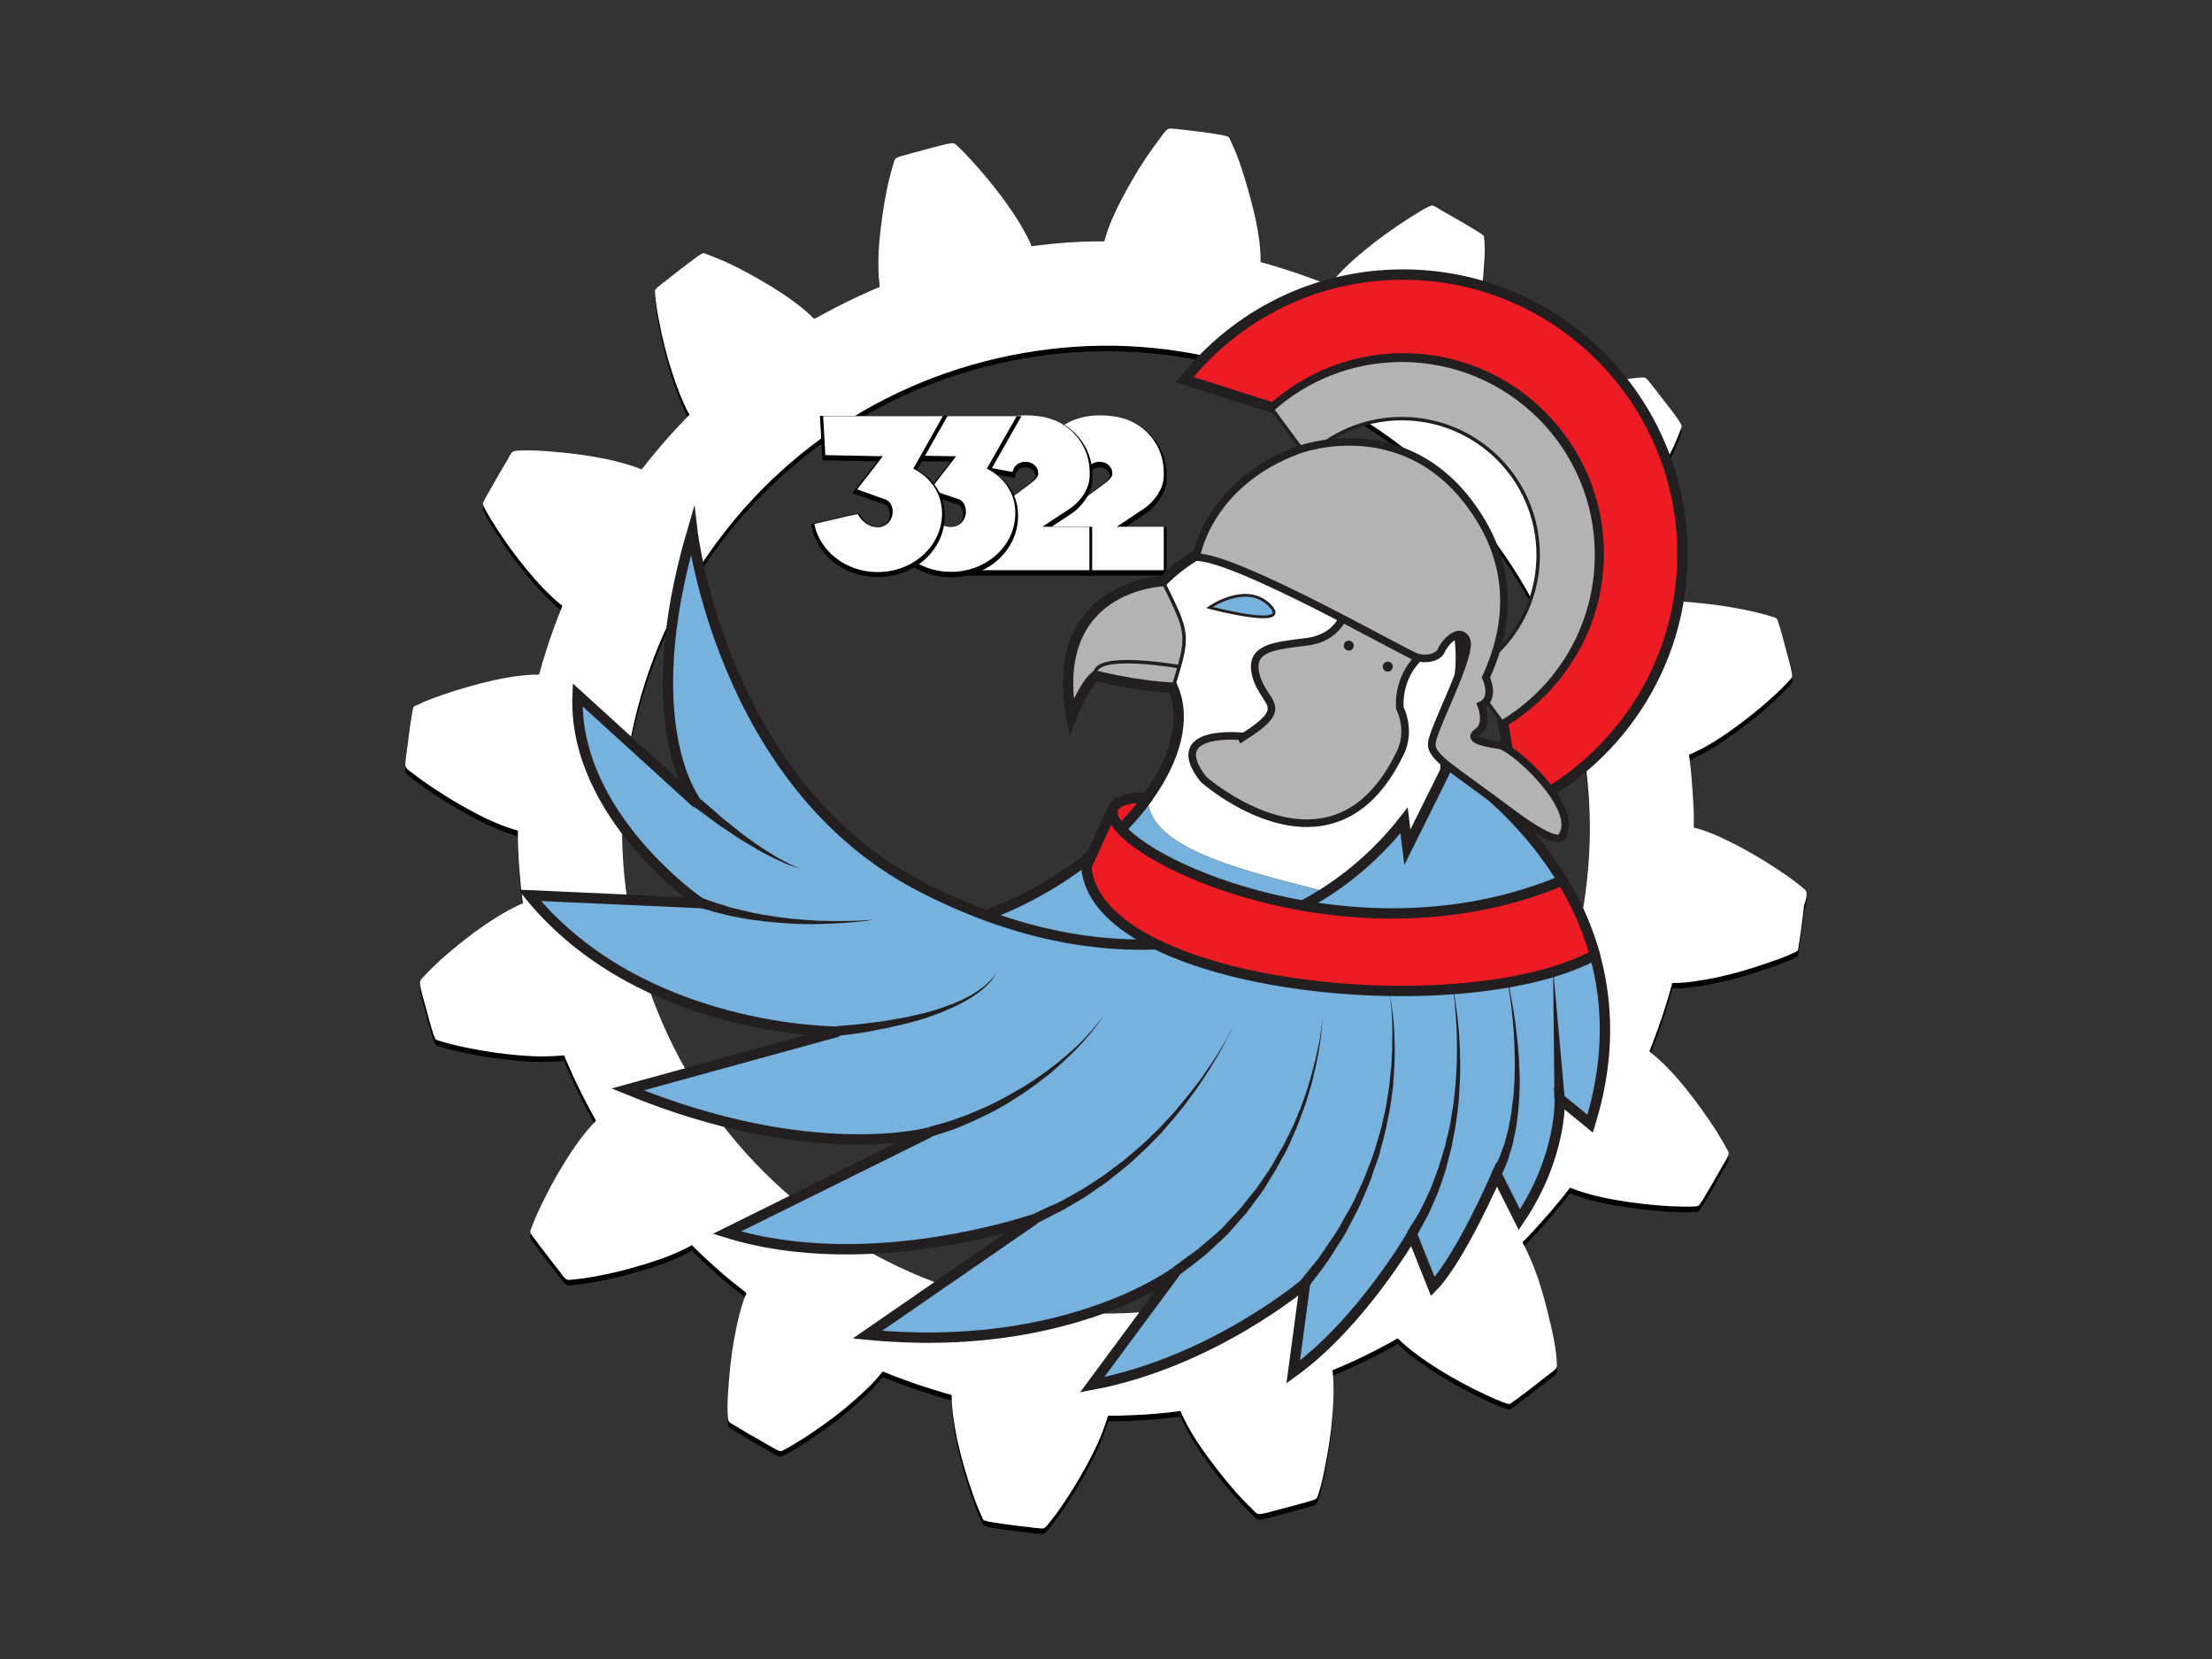 <?xml version="1.0" encoding="utf-8"?>
<!-- Generator: Adobe Illustrator 16.0.4, SVG Export Plug-In . SVG Version: 6.00 Build 0)  -->
<!DOCTYPE svg PUBLIC "-//W3C//DTD SVG 1.1//EN" "http://www.w3.org/Graphics/SVG/1.1/DTD/svg11.dtd">
<svg version="1.1" xmlns="http://www.w3.org/2000/svg" xmlns:xlink="http://www.w3.org/1999/xlink" x="0px" y="0px" width="800px"
	 height="600px" viewBox="0 0 800 600" style="enable-background:new 0 0 800 600;" xml:space="preserve">
<rect x="0" y="0" width="800" height="600" fill="#333333" stroke="none"/>
<g id="Background" style="display:none;">
	<rect style="display:inline;fill:#76B2DD;" width="800" height="600"/>
</g>
<g id="Gear">
	<path id="Cog_1_" d="M653.3,324.6c-0.1-0.6-0.8-1.1-1.3-1.5c-0.6-0.5-1.2-1-1.7-1.4c-1.3-1-2.6-2-3.9-2.9c-2.6-1.8-5.2-3.5-7.9-5.2
		c-5.3-3.3-10.8-6.3-16.5-8.9c-2.8-1.3-5.7-2.4-8.7-3.2c-0.5-0.1-0.7,0-0.7-0.6c0-0.4,0-0.8,0-1.2c0-0.8,0-1.6,0-2.3
		c0-1.7-0.1-3.4-0.2-5.1c-0.2-3.3-0.4-6.5-0.7-9.8c-0.1-1.6-0.3-3.1-0.5-4.7c-0.1-0.8-0.2-1.6-0.3-2.4c-0.1-0.6,0.1-0.5,0.6-0.7
		c0.4-0.2,0.9-0.4,1.3-0.6c5.6-2.6,10.8-6.1,15.8-9.8c5-3.7,9.9-7.7,14.4-12c1.1-1,2.2-2.1,3.2-3.2c0.5-0.5,1-1.1,1.5-1.6
		c0.5-0.6,0.5-0.9,0.4-1.7c-0.5-3.1-1.5-6.2-2.3-9.3c-0.8-3.1-1.6-6.2-2.6-9.2c-0.2-0.5-0.3-1.2-0.7-1.6c-0.3-0.4-1.4-0.6-2-0.8
		c-1.6-0.5-3.2-0.9-4.7-1.3c-6.3-1.5-12.7-2.6-19.2-3.3c-6.4-0.7-13-1.2-19.5-0.5c-0.4,0-0.7,0.1-1.1,0.1c-0.1-0.4-0.3-0.7-0.4-1
		c-0.3-0.7-0.6-1.4-0.9-2.1c-0.7-1.5-1.3-3-2-4.5c-1.3-2.8-2.7-5.7-4.1-8.4c-0.7-1.3-1.4-2.6-2.1-4c-0.4-0.7-0.7-1.3-1.1-2
		c-0.2-0.3-0.4-0.6-0.5-1c-0.4-0.7-0.4-0.6,0.1-1.2c2.1-2.2,4-4.6,5.8-7c3.7-5.1,7-10.6,10-16.2c1.5-2.8,2.9-5.7,4.3-8.6
		c0.6-1.4,1.2-2.7,1.8-4.1c0.3-0.7,0.5-1.4,0.8-2.1c0.2-0.5,0.7-1.5,0.4-2c-1.4-2.7-3.5-5.1-5.3-7.5c-2-2.6-3.9-5.1-5.9-7.6
		c-0.4-0.5-0.8-1.1-1.3-1.5c-0.5-0.6-0.9-0.6-1.7-0.6c-1.6,0.1-3.2,0.3-4.8,0.5c-3.2,0.5-6.4,1.1-9.6,1.8
		c-6.3,1.4-12.5,3.1-18.5,5.2c-2.9,1-5.8,2.2-8.5,3.6c-0.7,0.3-1.3,0.7-2,1.1c-0.4,0.2-0.5,0.5-0.9,0.1c-0.3-0.3-0.5-0.5-0.8-0.8
		c-1.2-1.1-2.3-2.3-3.5-3.4c-4.6-4.3-9.3-8.3-14.3-12.2c-0.3-0.2-0.6-0.5-0.9-0.7c0.1-0.4,0.3-0.7,0.4-1.1c0.3-0.7,0.5-1.4,0.8-2.1
		c0.5-1.6,1-3.1,1.4-4.7c0.8-3.1,1.5-6.3,2-9.5c1.1-6.4,1.7-12.8,2.1-19.2c0.2-3.2,0.3-6.4-0.1-9.6c0-0.3-0.9-0.8-1.1-1
		c-0.6-0.4-1.2-0.8-1.9-1.2c-1.4-0.9-2.9-1.7-4.3-2.6c-2.8-1.6-5.6-3.2-8.4-4.8c-0.7-0.4-2.7-1.9-3.5-1.5c-1.5,0.6-2.9,1.4-4.3,2.3
		c-5.4,3.2-10.6,6.8-15.6,10.6c-4.9,3.8-9.7,7.8-13.9,12.4c-1,1.1-2,2.3-2.9,3.5c-1.5-0.6-3.1-1.2-4.6-1.8c-3-1.1-6-2.2-9-3.2
		c-3-1-6.1-1.9-9.1-2.8c-0.7-0.2-1.5-0.4-2.2-0.6c0-0.8,0-1.5,0-2.3c-0.1-1.6-0.2-3.3-0.4-4.9c-0.8-6.4-2.3-12.7-4.1-18.9
		c-1.7-6-3.6-12.2-6.4-17.9c-0.2-0.4-0.4-1.2-0.9-1.4c-0.6-0.2-1.2-0.3-1.8-0.5c-1.6-0.3-3.3-0.5-4.9-0.8c-3.2-0.5-6.5-0.8-9.7-1.2
		c-1.5-0.2-3-0.4-4.5-0.4c-1.4,0-2.5,2-3.3,3c-1.9,2.5-3.7,5.1-5.5,7.7c-3.5,5.2-6.6,10.7-9.5,16.3c-1.4,2.8-2.7,5.6-3.8,8.5
		c-0.5,1.4-1,2.8-1.4,4.2c-0.1,0.4-0.2,0.7-0.3,1.1c-0.4,0-0.8,0-1.2,0c-0.9,0-1.8,0-2.7,0c-6.5,0.1-13.1,0.6-19.6,1.4
		c-0.8,0.1-1.6,0.2-2.4,0.3c-0.6,0.1-0.5-0.1-0.7-0.6c-0.1-0.3-0.3-0.7-0.4-1c-0.7-1.4-1.4-2.8-2.2-4.2c-1.5-2.7-3.2-5.4-5-7.9
		c-3.5-5.2-7.5-10.1-11.6-14.8c-2.1-2.3-4.2-4.7-6.4-6.8c-0.5-0.5-1.1-1-1.6-1.5c-0.5-0.4-0.7-0.5-1.4-0.4c-1.6,0.2-3.2,0.6-4.7,1
		c-3.2,0.8-6.3,1.7-9.4,2.5c-1.4,0.4-2.9,0.8-4.3,1.2c-0.6,0.2-1.2,0.4-1.7,0.7c-0.6,0.4-0.8,1.4-1,2.1c-1.9,6.1-3.1,12.6-4,18.9
		c-0.9,6.4-1.6,12.9-1.4,19.4c0,1.6,0.1,3.1,0.3,4.7c0,0.4,0.1,0.8,0.1,1.1c0.1,0.6-0.2,0.5-0.7,0.7c-0.8,0.3-1.6,0.7-2.4,1
		c-2.9,1.3-5.7,2.6-8.6,4c-2.8,1.4-5.6,2.8-8.3,4.3c-0.7,0.4-1.3,0.7-2,1.1c-0.3,0.2-0.7,0.4-1,0.5c-0.4,0.2-0.5,0.5-0.9,0.1
		c-1.1-1.1-2.3-2.2-3.5-3.2c-4.8-4-10.1-7.4-15.5-10.5c-5.5-3.2-11.2-6.2-17.1-8.5c-0.7-0.3-1.4-0.5-2.1-0.8
		c-0.4-0.1-1.4-0.7-1.8-0.5c-1.3,0.5-2.5,1.6-3.6,2.4c-2.6,1.9-5.2,3.9-7.7,5.9c-1.2,0.9-2.4,1.9-3.6,2.8c-0.5,0.4-1.1,0.9-1.6,1.3
		c-0.7,0.6-0.9,1-0.8,1.9c0.2,3.2,0.7,6.3,1.3,9.4c1.2,6.4,2.7,12.7,4.7,18.8c0.9,3,2,5.9,3.1,8.8c0.6,1.4,1.2,2.7,1.8,4.1
		c0.3,0.7,0.7,1.3,1,2c0.2,0.3,0.4,0.7,0.6,1c-0.4,0.4-0.7,0.7-1.1,1.1c-4.4,4.5-8.6,9.2-12.5,14c-1,1.2-1.9,2.3-2.8,3.5
		c-0.2,0.3-0.5,0.6-0.7,0.9c-0.3,0.4-0.5,0.2-0.9,0c-0.8-0.3-1.7-0.6-2.5-0.9c-3-1-6.1-1.8-9.3-2.5c-6.3-1.3-12.7-2.2-19.2-2.7
		c-3.2-0.3-6.5-0.5-9.7-0.5c-1.5,0-3.1,0-4.6,0.2c-1.1,0.1-2,2.2-2.5,3.1c-1.7,2.8-3.3,5.6-4.9,8.4c-0.8,1.3-1.5,2.7-2.3,4
		c-0.4,0.7-0.7,1.3-1.1,2c-0.2,0.5-0.9,1.4-0.6,1.9c1.2,2.9,3,5.5,4.6,8.1c1.7,2.7,3.5,5.2,5.3,7.8c3.7,5,7.6,9.9,11.9,14.4
		c2.2,2.2,4.4,4.4,6.9,6.3c-1.2,2.9-2.3,5.9-3.4,8.9c-1.1,3-2.1,6-3,9c-0.5,1.5-0.9,2.9-1.3,4.4c-0.2,0.7-0.4,1.5-0.6,2.2
		c-0.2,0.5-0.3,0.4-0.9,0.4c-0.5,0-1,0-1.5,0c-6.4,0.3-12.8,1.6-19,3.2c-6.2,1.6-12.3,3.5-18.3,5.8c-1.4,0.5-2.8,1.1-4.1,1.8
		c-0.4,0.2-1.5,0.5-1.7,0.9c-0.3,0.6-0.4,1.3-0.5,2c-0.6,3.2-1,6.4-1.4,9.6c-0.2,1.5-0.4,3.1-0.6,4.6c-0.2,1.6-0.5,3.2-0.5,4.8
		c0,1.3,1.8,2.3,2.7,3c1.3,1,2.6,2,3.9,2.9c5.1,3.6,10.5,7,16,10c5.4,3,11.1,5.7,17,7.5c0.4,0.1,0.7,0.2,1.1,0.3c0,0.4,0,0.8,0,1.2
		c0,0.8,0,1.6,0,2.3c0,1.7,0.1,3.4,0.2,5.1c0.1,3.3,0.4,6.5,0.7,9.8c0.1,1.6,0.3,3.1,0.5,4.7c0.1,0.8,0.2,1.6,0.3,2.4
		c0.1,0.5,0.3,0.7-0.2,0.9c-0.4,0.2-0.9,0.4-1.3,0.6c-2.8,1.3-5.4,2.8-8,4.4c-5.3,3.3-10.4,7.1-15.2,11.1c-2.4,2-4.8,4-7,6.2
		c-1.1,1-2.2,2.1-3.2,3.2c-0.5,0.5-1,1.1-1.5,1.6c-0.5,0.6-0.7,0.8-0.7,1.6c0.3,3.1,1.4,6.2,2.2,9.2c0.8,3.1,1.6,6.2,2.6,9.2
		c0.2,0.6,0.4,1.2,0.7,1.7c0.3,0.6,1.2,0.7,1.7,0.9c1.6,0.5,3.1,0.9,4.7,1.3c3.2,0.8,6.4,1.4,9.6,2c6.4,1.1,12.8,1.9,19.3,2.2
		c3.3,0.1,6.5,0.1,9.8-0.2c0.4,0,0.7-0.1,1.1-0.1c0.6-0.1,0.5,0.2,0.7,0.7c0.3,0.7,0.6,1.4,0.9,2.1c0.7,1.5,1.3,3,2,4.5
		c1.3,2.8,2.7,5.7,4.1,8.4c0.7,1.3,1.4,2.7,2.1,4c0.4,0.7,0.7,1.3,1.1,2c0.2,0.3,0.4,0.7,0.5,1c0.3,0.5,0.7,0.8,0.3,1.2
		c-4.3,4.4-7.9,9.6-11.1,14.8c-3.4,5.4-6.4,11.1-9.1,16.8c-0.6,1.4-1.3,2.7-1.8,4.1c-0.3,0.7-0.6,1.4-0.8,2.1
		c-0.2,0.5-0.8,1.7-0.7,2.2c0.4,1.2,1.4,2.3,2.2,3.3c1,1.4,2,2.7,3,4c2,2.6,3.9,5.1,5.9,7.6c0.7,0.9,1.6,2.5,2.8,2.4
		c1.6-0.1,3.2-0.3,4.8-0.5c6.4-0.9,12.8-2.3,19-4.1c6-1.7,12-3.6,17.7-6.4c0.7-0.3,1.3-0.7,2-1c0.3-0.2,0.7-0.4,1-0.6
		c0.3,0.3,0.5,0.5,0.8,0.8c1.2,1.1,2.3,2.3,3.5,3.4c2.3,2.1,4.6,4.2,7,6.3c2.4,2,4.8,4,7.3,5.9c0.3,0.2,0.6,0.5,0.9,0.7
		c0.4,0.3,0.2,0.5,0,0.9c-0.3,0.7-0.5,1.4-0.8,2.1c-0.5,1.6-1,3.1-1.4,4.7c-1.6,6.2-2.7,12.7-3.4,19.1c-0.3,3.2-0.6,6.4-0.8,9.6
		c-0.2,3.2-0.3,6.5,0,9.6c0.1,1.1,1.9,1.8,2.7,2.3c1.4,0.9,2.9,1.7,4.3,2.6c2.8,1.6,5.6,3.2,8.4,4.8c1.1,0.6,2.4,1.6,3.6,1.7
		c0.6,0.1,1.4-0.6,1.9-0.8c0.8-0.4,1.5-0.8,2.3-1.3c2.7-1.6,5.4-3.3,8-5.1c5.2-3.5,10.2-7.3,14.9-11.5c2.3-2,4.6-4.2,6.7-6.4
		c1-1.1,2-2.2,2.9-3.4c0.3-0.4,0.5-0.2,0.9,0c0.4,0.1,0.7,0.3,1.1,0.4c0.8,0.3,1.7,0.7,2.5,1c5.9,2.3,12,4.3,18.1,6.1
		c0.7,0.2,1.5,0.4,2.2,0.6c0.5,0.2,0.4,0.3,0.4,0.9c0,0.4,0,0.8,0,1.1c0.1,1.6,0.2,3.3,0.4,4.9c0.4,3.2,1,6.4,1.6,9.5
		c1.4,6.3,3.2,12.5,5.3,18.6c1,3,2.1,5.9,3.4,8.7c0.2,0.4,0.5,1.5,0.9,1.7c0.5,0.2,1.1,0.3,1.7,0.5c1.6,0.3,3.2,0.5,4.9,0.8
		c3.2,0.4,6.5,0.9,9.7,1.2c1.5,0.2,3,0.4,4.5,0.5c0.9,0,1.2-0.1,1.7-0.7c0.6-0.6,1.1-1.3,1.7-2c3.9-4.9,7.3-10.3,10.5-15.7
		c3.1-5.4,6.1-10.9,8.3-16.7c0.5-1.4,1-2.8,1.5-4.2c0.1-0.4,0.2-0.7,0.3-1.1c0.1-0.5,0.4-0.4,0.9-0.4c0.9,0,1.8,0,2.7,0
		c3.3-0.1,6.5-0.2,9.8-0.4c3.3-0.2,6.5-0.5,9.8-0.9c0.8-0.1,1.6-0.2,2.4-0.3c0.5-0.1,0.7-0.3,0.9,0.2c0.1,0.3,0.3,0.7,0.4,1
		c0.6,1.4,1.4,2.8,2.1,4.2c3,5.5,6.7,10.6,10.5,15.5c3.8,4.9,7.9,9.8,12.4,14.1c0.7,0.7,1.9,2.2,2.9,2.2c1.6-0.1,3.2-0.6,4.7-1
		c3.2-0.8,6.3-1.7,9.4-2.5c1.4-0.4,2.9-0.8,4.3-1.2c0.6-0.2,1.3-0.4,1.8-0.6c0.8-0.4,0.9-1.1,1.2-1.9c1-3,1.7-6.2,2.3-9.3
		c1.3-6.3,2.3-12.8,2.8-19.2c0.3-3.3,0.4-6.5,0.4-9.8c0-1.6-0.1-3.1-0.2-4.7c0-0.4-0.1-0.7-0.1-1.1c-0.1-0.5-0.3-0.7,0.3-0.9
		c0.8-0.3,1.6-0.7,2.4-1c5.8-2.5,11.4-5.2,16.9-8.2c1.3-0.7,2.6-1.4,3.9-2.2c1.1,1.1,2.3,2.2,3.5,3.2c2.4,2,4.9,3.8,7.4,5.5
		c5.3,3.6,10.8,6.7,16.5,9.6c2.8,1.4,5.7,2.8,8.6,4c1.4,0.6,2.7,1.1,4.2,1.5c0.3,0.1,1.1-0.5,1.3-0.7c0.7-0.5,1.4-1,2.1-1.5
		c2.6-1.9,5.2-3.9,7.7-5.9c1.2-0.9,2.4-1.9,3.6-2.8c0.9-0.7,2.8-1.8,2.7-3.1c-0.2-6.4-1.8-12.8-3.3-19c-1.5-6.2-3.3-12.3-5.7-18.1
		c-0.6-1.4-1.2-2.7-1.8-4.1c-0.3-0.7-0.7-1.3-1-2c-0.2-0.3-0.4-0.7-0.5-1c-0.3-0.5,0.2-0.7,0.6-1.1c2.2-2.2,4.3-4.5,6.4-6.9
		c2.1-2.3,4.1-4.7,6.1-7.1c1-1.2,1.9-2.3,2.8-3.5c0.2-0.3,0.5-0.6,0.7-0.9c0.3-0.4,0.3-0.7,0.8-0.4c0.8,0.3,1.7,0.6,2.5,0.9
		c6.1,2.1,12.5,3.3,18.8,4.2c6.4,0.9,12.8,1.5,19.3,1.6c1.5,0,3.1,0,4.6-0.1c0.7-0.1,0.8-0.1,1.3-0.7c0.5-0.7,1-1.4,1.4-2.1
		c1.7-2.8,3.3-5.6,4.9-8.4c0.8-1.3,1.5-2.7,2.3-4c0.6-1.1,1.7-2.6,1.9-3.9c0.1-0.6-0.6-1.4-0.8-1.9c-0.3-0.7-0.7-1.3-1.1-2
		c-0.8-1.4-1.7-2.8-2.5-4.2c-3.4-5.3-7.1-10.4-11-15.3c-3.9-4.8-8.1-9.5-13-13.3c-0.4-0.3-0.2-0.5,0-0.9c0.1-0.4,0.3-0.7,0.4-1.1
		c0.3-0.7,0.6-1.4,0.8-2.1c0.6-1.5,1.2-3.1,1.7-4.6c1.1-3,2.1-6,3-9c0.5-1.5,0.9-2.9,1.3-4.4c0.2-0.7,0.4-1.5,0.6-2.2
		c0.1-0.5,0-0.7,0.6-0.7c0.5,0,1,0,1.5,0c3.2-0.1,6.3-0.6,9.5-1.1c6.4-1.1,12.6-2.7,18.8-4.7c3-1,6-2,9-3.1c1.4-0.5,2.8-1.1,4.1-1.7
		c0.7-0.3,1.3-0.6,1.9-1c0.4-0.2,0.5-1.4,0.5-1.8c0.6-3.3,1-6.6,1.4-9.9c0.2-1.7,0.4-3.3,0.6-5C653.1,327.9,653.5,326.1,653.3,324.6
		C653.3,324.4,653.3,325.1,653.3,324.6z M574.9,296.4c0.8,25.3-4.1,50.2-13.6,73.5c-9.1,22.1-23.3,42.3-40.5,58.8
		c-18,17.2-39.7,30.5-63.3,38.6c-23.8,8.2-49.1,11.4-74.2,9c-24.8-2.4-49.1-10.2-70.7-22.6c-21.3-12.3-40-29.1-54.4-49
		c-14.6-20.2-24.8-43.5-29.7-67.9c-5-24.6-4.7-50.2,1.1-74.6c5.6-23.7,16.1-46.2,30.8-65.6c14.9-19.8,34-36.3,55.8-48.2
		c22.4-12.2,47.4-19.3,72.8-21c24.9-1.7,50.3,2.3,73.6,11.2c22.7,8.7,43.5,22.1,60.7,39.2c17.6,17.5,31.4,38.6,40.2,61.8
		C570.4,257.7,574.3,277,574.9,296.4C575,297.6,574.9,296.3,574.9,296.4z"/>
	<path id="Cog" style="fill:#FFFFFF;" d="M653.3,322.6c-0.1-0.6-0.8-1.1-1.3-1.5c-0.6-0.5-1.2-1-1.7-1.4c-1.3-1-2.6-2-3.9-2.9
		c-2.6-1.8-5.2-3.5-7.9-5.2c-5.3-3.3-10.8-6.3-16.5-8.9c-2.8-1.3-5.7-2.4-8.7-3.2c-0.5-0.1-0.7,0-0.7-0.6c0-0.4,0-0.8,0-1.2
		c0-0.8,0-1.6,0-2.3c0-1.7-0.1-3.4-0.2-5.1c-0.2-3.3-0.4-6.5-0.7-9.8c-0.1-1.6-0.3-3.1-0.5-4.7c-0.1-0.8-0.2-1.6-0.3-2.4
		c-0.1-0.6,0.1-0.5,0.6-0.7c0.4-0.2,0.9-0.4,1.3-0.6c5.6-2.6,10.8-6.1,15.8-9.8c5-3.7,9.9-7.7,14.4-12c1.1-1,2.2-2.1,3.2-3.2
		c0.5-0.5,1-1.1,1.5-1.6c0.5-0.6,0.5-0.9,0.4-1.7c-0.5-3.1-1.5-6.2-2.3-9.3c-0.8-3.1-1.6-6.2-2.6-9.2c-0.2-0.5-0.3-1.2-0.7-1.6
		c-0.3-0.4-1.4-0.6-2-0.8c-1.6-0.5-3.2-0.9-4.7-1.3c-6.3-1.5-12.7-2.6-19.2-3.3c-6.4-0.7-13-1.2-19.5-0.5c-0.4,0-0.7,0.1-1.1,0.1
		c-0.1-0.4-0.3-0.7-0.4-1c-0.3-0.7-0.6-1.4-0.9-2.1c-0.7-1.5-1.3-3-2-4.5c-1.3-2.8-2.7-5.7-4.1-8.4c-0.7-1.3-1.4-2.6-2.1-4
		c-0.4-0.7-0.7-1.3-1.1-2c-0.2-0.3-0.4-0.6-0.5-1c-0.4-0.7-0.4-0.6,0.1-1.2c2.1-2.2,4-4.6,5.8-7c3.7-5.1,7-10.6,10-16.2
		c1.5-2.8,2.9-5.7,4.3-8.6c0.6-1.4,1.2-2.7,1.8-4.1c0.3-0.7,0.5-1.4,0.8-2.1c0.2-0.5,0.7-1.5,0.4-2c-1.4-2.7-3.5-5.1-5.3-7.5
		c-2-2.6-3.9-5.1-5.9-7.6c-0.4-0.5-0.8-1.1-1.3-1.5c-0.5-0.6-0.9-0.6-1.7-0.6c-1.6,0.1-3.2,0.3-4.8,0.5c-3.2,0.5-6.4,1.1-9.6,1.8
		c-6.3,1.4-12.5,3.1-18.5,5.2c-2.9,1-5.8,2.2-8.5,3.6c-0.7,0.3-1.3,0.7-2,1.1c-0.4,0.2-0.5,0.5-0.9,0.1c-0.3-0.3-0.5-0.5-0.8-0.8
		c-1.2-1.1-2.3-2.3-3.5-3.4c-4.6-4.3-9.3-8.3-14.3-12.2c-0.3-0.2-0.6-0.5-0.9-0.7c0.1-0.4,0.3-0.7,0.4-1.1c0.3-0.7,0.5-1.4,0.8-2.1
		c0.5-1.6,1-3.1,1.4-4.7c0.8-3.1,1.5-6.3,2-9.5c1.1-6.4,1.7-12.8,2.1-19.2c0.2-3.2,0.3-6.4-0.1-9.6c0-0.3-0.9-0.8-1.1-1
		c-0.6-0.4-1.2-0.8-1.9-1.2c-1.4-0.9-2.9-1.7-4.3-2.6c-2.8-1.6-5.6-3.2-8.4-4.8c-0.7-0.4-2.7-1.9-3.5-1.5c-1.5,0.6-2.9,1.4-4.3,2.3
		c-5.4,3.2-10.6,6.8-15.6,10.6c-4.9,3.8-9.7,7.8-13.9,12.4c-1,1.1-2,2.3-2.9,3.5c-1.5-0.6-3.1-1.2-4.6-1.8c-3-1.1-6-2.2-9-3.2
		c-3-1-6.1-1.9-9.1-2.8c-0.7-0.2-1.5-0.4-2.2-0.6c0-0.8,0-1.5,0-2.3c-0.1-1.6-0.2-3.3-0.4-4.9c-0.8-6.4-2.3-12.7-4.1-18.9
		c-1.7-6-3.6-12.2-6.4-17.9c-0.2-0.4-0.4-1.2-0.9-1.4c-0.6-0.2-1.2-0.3-1.8-0.5c-1.6-0.3-3.3-0.5-4.9-0.8c-3.2-0.5-6.5-0.8-9.7-1.2
		c-1.5-0.2-3-0.4-4.5-0.4c-1.4,0-2.5,2-3.3,3c-1.9,2.5-3.7,5.1-5.5,7.7c-3.5,5.2-6.6,10.7-9.5,16.3c-1.4,2.8-2.7,5.6-3.8,8.5
		c-0.5,1.4-1,2.8-1.4,4.2c-0.1,0.4-0.2,0.7-0.3,1.1c-0.4,0-0.8,0-1.2,0c-0.9,0-1.8,0-2.7,0c-6.5,0.1-13.1,0.6-19.6,1.4
		c-0.8,0.1-1.6,0.2-2.4,0.3c-0.6,0.1-0.5-0.1-0.7-0.6c-0.1-0.3-0.3-0.7-0.4-1c-0.7-1.4-1.4-2.8-2.2-4.2c-1.5-2.7-3.2-5.4-5-7.9
		c-3.5-5.2-7.5-10.1-11.6-14.8c-2.1-2.3-4.2-4.7-6.4-6.8c-0.5-0.5-1.1-1-1.6-1.5c-0.5-0.4-0.7-0.5-1.4-0.4c-1.6,0.2-3.2,0.6-4.7,1
		c-3.2,0.8-6.3,1.7-9.4,2.5c-1.4,0.4-2.9,0.8-4.3,1.2c-0.6,0.2-1.2,0.4-1.7,0.7c-0.6,0.4-0.8,1.4-1,2.1c-1.9,6.1-3.1,12.6-4,18.9
		c-0.9,6.4-1.6,12.9-1.4,19.4c0,1.6,0.1,3.1,0.3,4.7c0,0.4,0.1,0.8,0.1,1.1c0.1,0.6-0.2,0.5-0.7,0.7c-0.8,0.3-1.6,0.7-2.4,1
		c-2.9,1.3-5.7,2.6-8.6,4c-2.8,1.4-5.6,2.8-8.3,4.3c-0.7,0.4-1.3,0.7-2,1.1c-0.3,0.2-0.7,0.4-1,0.5c-0.4,0.2-0.5,0.5-0.9,0.1
		c-1.1-1.1-2.3-2.2-3.5-3.2c-4.8-4-10.1-7.4-15.5-10.5c-5.5-3.2-11.2-6.2-17.1-8.5c-0.7-0.3-1.4-0.5-2.1-0.8
		c-0.4-0.1-1.4-0.7-1.8-0.5c-1.3,0.5-2.5,1.6-3.6,2.4c-2.6,1.9-5.2,3.9-7.7,5.9c-1.2,0.9-2.4,1.9-3.6,2.8c-0.5,0.4-1.1,0.9-1.6,1.3
		c-0.7,0.6-0.9,1-0.8,1.9c0.2,3.2,0.7,6.3,1.3,9.4c1.2,6.4,2.7,12.7,4.7,18.8c0.9,3,2,5.9,3.1,8.8c0.6,1.4,1.2,2.7,1.8,4.1
		c0.3,0.7,0.7,1.3,1,2c0.2,0.3,0.4,0.7,0.6,1c-0.4,0.4-0.7,0.7-1.1,1.1c-4.4,4.5-8.6,9.2-12.5,14c-1,1.2-1.9,2.3-2.8,3.5
		c-0.2,0.3-0.5,0.6-0.7,0.9c-0.3,0.4-0.5,0.2-0.9,0c-0.8-0.3-1.7-0.6-2.5-0.9c-3-1-6.1-1.8-9.3-2.5c-6.3-1.3-12.7-2.2-19.2-2.7
		c-3.2-0.3-6.5-0.5-9.7-0.5c-1.5,0-3.1,0-4.6,0.2c-1.1,0.1-2,2.2-2.5,3.1c-1.7,2.8-3.3,5.6-4.9,8.4c-0.8,1.3-1.5,2.7-2.3,4
		c-0.4,0.7-0.7,1.3-1.1,2c-0.2,0.5-0.9,1.4-0.6,1.9c1.2,2.9,3,5.5,4.6,8.1c1.7,2.7,3.5,5.2,5.3,7.8c3.7,5,7.6,9.9,11.9,14.4
		c2.2,2.2,4.4,4.4,6.9,6.3c-1.2,2.9-2.3,5.9-3.4,8.9c-1.1,3-2.1,6-3,9c-0.5,1.5-0.9,2.9-1.3,4.4c-0.2,0.7-0.4,1.5-0.6,2.2
		c-0.2,0.5-0.3,0.4-0.9,0.4c-0.5,0-1,0-1.5,0c-6.4,0.3-12.8,1.6-19,3.2c-6.2,1.6-12.3,3.5-18.3,5.8c-1.4,0.5-2.8,1.1-4.1,1.8
		c-0.4,0.2-1.5,0.5-1.7,0.9c-0.3,0.6-0.4,1.3-0.5,2c-0.6,3.2-1,6.4-1.4,9.6c-0.2,1.5-0.4,3.1-0.6,4.6c-0.2,1.6-0.5,3.2-0.5,4.8
		c0,1.3,1.8,2.3,2.7,3c1.3,1,2.6,2,3.9,2.9c5.1,3.6,10.5,7,16,10c5.4,3,11.1,5.7,17,7.5c0.4,0.1,0.7,0.2,1.1,0.3c0,0.4,0,0.8,0,1.2
		c0,0.8,0,1.6,0,2.3c0,1.7,0.1,3.4,0.2,5.1c0.1,3.3,0.4,6.5,0.7,9.8c0.1,1.6,0.3,3.1,0.5,4.7c0.1,0.8,0.2,1.6,0.3,2.4
		c0.1,0.5,0.3,0.7-0.2,0.9c-0.4,0.2-0.9,0.4-1.3,0.6c-2.8,1.3-5.4,2.8-8,4.4c-5.3,3.3-10.4,7.1-15.2,11.1c-2.4,2-4.8,4-7,6.2
		c-1.1,1-2.2,2.1-3.2,3.2c-0.5,0.5-1,1.1-1.5,1.6c-0.5,0.6-0.7,0.8-0.7,1.6c0.3,3.1,1.4,6.2,2.2,9.2c0.8,3.1,1.6,6.2,2.6,9.2
		c0.2,0.6,0.4,1.2,0.7,1.7c0.3,0.6,1.2,0.7,1.7,0.9c1.6,0.5,3.1,0.9,4.7,1.3c3.2,0.8,6.4,1.4,9.6,2c6.4,1.1,12.8,1.9,19.3,2.2
		c3.3,0.1,6.5,0.1,9.8-0.2c0.4,0,0.7-0.1,1.1-0.1c0.6-0.1,0.5,0.2,0.7,0.7c0.3,0.7,0.6,1.4,0.9,2.1c0.7,1.5,1.3,3,2,4.5
		c1.3,2.8,2.7,5.7,4.1,8.4c0.7,1.3,1.4,2.7,2.1,4c0.4,0.7,0.7,1.3,1.1,2c0.2,0.3,0.4,0.7,0.5,1c0.3,0.5,0.7,0.8,0.3,1.2
		c-4.3,4.4-7.9,9.6-11.1,14.8c-3.4,5.4-6.4,11.1-9.1,16.8c-0.6,1.4-1.3,2.7-1.8,4.1c-0.3,0.7-0.6,1.4-0.8,2.1
		c-0.2,0.5-0.8,1.7-0.7,2.2c0.4,1.2,1.4,2.3,2.2,3.3c1,1.4,2,2.7,3,4c2,2.6,3.9,5.1,5.9,7.6c0.7,0.9,1.6,2.5,2.8,2.4
		c1.6-0.1,3.2-0.3,4.8-0.5c6.4-0.9,12.8-2.3,19-4.1c6-1.7,12-3.6,17.7-6.4c0.7-0.3,1.3-0.7,2-1c0.3-0.2,0.7-0.4,1-0.6
		c0.3,0.3,0.5,0.5,0.8,0.8c1.2,1.1,2.3,2.3,3.5,3.4c2.3,2.1,4.6,4.2,7,6.3c2.4,2,4.8,4,7.3,5.9c0.3,0.2,0.6,0.5,0.9,0.7
		c0.4,0.3,0.2,0.5,0,0.9c-0.3,0.7-0.5,1.4-0.8,2.1c-0.5,1.6-1,3.1-1.4,4.7c-1.6,6.2-2.7,12.7-3.4,19.1c-0.3,3.2-0.6,6.4-0.8,9.6
		c-0.2,3.2-0.3,6.5,0,9.6c0.1,1.1,1.9,1.8,2.7,2.3c1.4,0.9,2.9,1.7,4.3,2.6c2.8,1.6,5.6,3.2,8.4,4.8c1.1,0.6,2.4,1.6,3.6,1.7
		c0.6,0.1,1.4-0.6,1.9-0.8c0.8-0.4,1.5-0.8,2.3-1.3c2.7-1.6,5.4-3.3,8-5.1c5.2-3.5,10.2-7.3,14.9-11.5c2.3-2,4.6-4.2,6.7-6.4
		c1-1.1,2-2.2,2.9-3.4c0.3-0.4,0.5-0.2,0.9,0c0.4,0.1,0.7,0.3,1.1,0.4c0.8,0.3,1.7,0.7,2.5,1c5.9,2.3,12,4.3,18.1,6.1
		c0.7,0.2,1.5,0.4,2.2,0.6c0.5,0.2,0.4,0.3,0.4,0.9c0,0.4,0,0.8,0,1.1c0.1,1.6,0.2,3.3,0.4,4.9c0.4,3.2,1,6.4,1.6,9.5
		c1.4,6.3,3.2,12.5,5.3,18.6c1,3,2.1,5.9,3.4,8.7c0.2,0.4,0.5,1.5,0.9,1.7c0.5,0.2,1.1,0.3,1.7,0.5c1.6,0.3,3.2,0.5,4.9,0.8
		c3.2,0.4,6.5,0.9,9.7,1.2c1.5,0.2,3,0.4,4.5,0.5c0.9,0,1.2-0.1,1.7-0.7c0.6-0.6,1.1-1.3,1.7-2c3.9-4.9,7.3-10.3,10.5-15.7
		c3.1-5.4,6.1-10.9,8.3-16.7c0.5-1.4,1-2.8,1.5-4.2c0.1-0.4,0.2-0.7,0.3-1.1c0.1-0.5,0.4-0.4,0.9-0.4c0.9,0,1.8,0,2.7,0
		c3.3-0.1,6.5-0.2,9.8-0.4c3.3-0.2,6.5-0.5,9.8-0.9c0.8-0.1,1.6-0.2,2.4-0.3c0.5-0.1,0.7-0.3,0.9,0.2c0.1,0.3,0.3,0.7,0.4,1
		c0.6,1.4,1.4,2.8,2.1,4.2c3,5.5,6.7,10.6,10.5,15.5c3.8,4.9,7.9,9.8,12.4,14.1c0.7,0.7,1.9,2.2,2.9,2.2c1.6-0.1,3.2-0.6,4.7-1
		c3.2-0.8,6.3-1.7,9.4-2.5c1.4-0.4,2.9-0.8,4.3-1.2c0.6-0.2,1.3-0.4,1.8-0.6c0.8-0.4,0.9-1.1,1.2-1.9c1-3,1.7-6.2,2.3-9.3
		c1.3-6.3,2.3-12.8,2.8-19.2c0.3-3.3,0.4-6.5,0.4-9.8c0-1.6-0.1-3.1-0.2-4.7c0-0.4-0.1-0.7-0.1-1.1c-0.1-0.5-0.3-0.7,0.3-0.9
		c0.8-0.3,1.6-0.7,2.4-1c5.8-2.5,11.4-5.2,16.9-8.2c1.3-0.7,2.6-1.4,3.9-2.2c1.1,1.1,2.3,2.2,3.5,3.2c2.4,2,4.9,3.8,7.4,5.5
		c5.3,3.6,10.8,6.7,16.5,9.6c2.8,1.4,5.7,2.8,8.6,4c1.4,0.6,2.7,1.1,4.2,1.5c0.3,0.1,1.1-0.5,1.3-0.7c0.7-0.5,1.4-1,2.1-1.5
		c2.6-1.9,5.2-3.9,7.7-5.9c1.2-0.9,2.4-1.9,3.6-2.8c0.9-0.7,2.8-1.8,2.7-3.1c-0.2-6.4-1.8-12.8-3.3-19c-1.5-6.2-3.3-12.3-5.7-18.1
		c-0.6-1.4-1.2-2.7-1.8-4.1c-0.3-0.7-0.7-1.3-1-2c-0.2-0.3-0.4-0.7-0.5-1c-0.3-0.5,0.2-0.7,0.6-1.1c2.2-2.2,4.3-4.5,6.4-6.9
		c2.1-2.3,4.1-4.7,6.1-7.1c1-1.2,1.9-2.3,2.8-3.5c0.2-0.3,0.5-0.6,0.7-0.9c0.3-0.4,0.3-0.7,0.8-0.4c0.8,0.3,1.7,0.6,2.5,0.9
		c6.1,2.1,12.5,3.3,18.8,4.2c6.4,0.9,12.8,1.5,19.3,1.6c1.5,0,3.1,0,4.6-0.1c0.7-0.1,0.8-0.1,1.3-0.7c0.5-0.7,1-1.4,1.4-2.1
		c1.7-2.8,3.3-5.6,4.9-8.4c0.8-1.3,1.5-2.7,2.3-4c0.6-1.1,1.7-2.6,1.9-3.9c0.1-0.6-0.6-1.4-0.8-1.9c-0.3-0.7-0.7-1.3-1.1-2
		c-0.8-1.4-1.7-2.8-2.5-4.2c-3.4-5.3-7.1-10.4-11-15.3c-3.9-4.8-8.1-9.5-13-13.3c-0.4-0.3-0.2-0.5,0-0.9c0.1-0.4,0.3-0.7,0.4-1.1
		c0.3-0.7,0.6-1.4,0.8-2.1c0.6-1.5,1.2-3.1,1.7-4.6c1.1-3,2.1-6,3-9c0.5-1.5,0.9-2.9,1.3-4.4c0.2-0.7,0.4-1.5,0.6-2.2
		c0.1-0.5,0-0.7,0.6-0.7c0.5,0,1,0,1.5,0c3.2-0.1,6.3-0.6,9.5-1.1c6.4-1.1,12.6-2.7,18.8-4.7c3-1,6-2,9-3.1c1.4-0.5,2.8-1.1,4.1-1.7
		c0.7-0.3,1.3-0.6,1.9-1c0.4-0.2,0.5-1.4,0.5-1.8c0.6-3.3,1-6.6,1.4-9.9c0.2-1.7,0.4-3.3,0.6-5C653.1,325.9,653.5,324.1,653.3,322.6
		C653.3,322.4,653.3,323.1,653.3,322.6z M574.9,294.4c0.8,25.3-4.1,50.2-13.6,73.5c-9.1,22.1-23.3,42.3-40.5,58.8
		c-18,17.2-39.7,30.5-63.3,38.6c-23.8,8.2-49.1,11.4-74.2,9c-24.8-2.4-49.1-10.2-70.7-22.6c-21.3-12.3-40-29.1-54.4-49
		c-14.6-20.2-24.8-43.5-29.7-67.9c-5-24.6-4.7-50.2,1.1-74.6c5.6-23.7,16.1-46.2,30.8-65.6c14.9-19.8,34-36.3,55.8-48.2
		c22.4-12.2,47.4-19.3,72.8-21c24.9-1.7,50.3,2.3,73.6,11.2c22.7,8.7,43.5,22.1,60.7,39.2c17.6,17.5,31.4,38.6,40.2,61.8
		C570.4,255.7,574.3,275,574.9,294.4C575,295.6,574.9,294.3,574.9,294.4z"/>
</g>
<g id="Eagle">
	<g id="_x33_322_Numbers">
		<path id="_x32_-2_Outline" style="fill:none;stroke:#000000;stroke-width:2;" d="M414.1,184.7c2.2-1.6,4.5-4.1,5.8-7.1
			c0.8-1.8,1-3.3,1-5.1c0.1-5.6-1.8-11-6.2-15.3c-4.5-4.4-10.3-6-17.1-6c-4.8,0-9.1,1.2-12.9,3.5c1.1,0.7,2.2,1.5,3.1,2.5
			c3.7,3.6,5.6,7.9,6.1,12.5c0.8-1,2.2-1.7,3.7-1.7c2.8,0,4.7,1.9,4.7,4.2c0,0.2,0,0.5-0.1,0.8c-0.9,1.6-1.5,1.9-2.6,2.8
			c-0.3,0.3-15.3,11.2-21.5,15.7h15.9v15.7h26.9v-15.7h-17L414.1,184.7z"/>
		<path id="_x32_-2_Character" style="fill:#FFFFFF;" d="M414.1,183.7c2.2-1.6,4.5-4.1,5.8-7.1c0.8-1.8,1-3.3,1-5.1
			c0.1-5.6-1.8-11-6.2-15.3c-4.5-4.4-10.3-6-17.1-6c-4.8,0-9.1,1.2-12.9,3.5c1.1,0.7,2.2,1.5,3.1,2.5c3.7,3.6,5.6,7.9,6.1,12.5
			c0.8-1,2.2-1.7,3.7-1.7c2.8,0,4.7,1.9,4.7,4.2c0,0.2,0,0.5-0.1,0.8c-0.9,1.6-1.5,1.9-2.6,2.8c-0.3,0.3-15.3,11.2-21.5,15.7h15.9
			v15.7h26.9v-15.7h-17L414.1,183.7z"/>
		<path id="_x32_-1_Outline" style="fill:none;stroke:#000000;stroke-width:2;" d="M387.3,184.7c2.2-1.6,4.5-4.1,5.8-7.1
			c0.8-1.8,1-3.3,1-5.1c0.1-5.6-1.8-11-6.2-15.3c-4.5-4.4-10.3-6-17.1-6c-1.1,0-2.2,0.1-3.3,0.2h0.2L357.2,170l9,1.7
			c0.3-2.1,2.2-3.7,4.6-3.7c2.8,0,4.7,1.9,4.7,4.2c0,0.2,0,0.5-0.1,0.8c-0.9,1.6-1.5,1.9-2.6,2.8c-0.1,0.1-2.9,2.2-6.5,4.8
			c0.6,1.8,1,3.8,1,6c0,10-7.6,18.3-17.9,20.6h44.6v-15.7h-17L387.3,184.7z"/>
		<path id="_x32_-1_Character" style="fill:#FFFFFF;" d="M387.3,183.7c2.2-1.6,4.5-4.1,5.8-7.1c0.8-1.8,1-3.3,1-5.1
			c0.1-5.6-1.8-11-6.2-15.3c-4.5-4.4-10.3-6-17.1-6c-1.1,0-2.2,0.1-3.3,0.2h0.2L357.2,169l9,1.7c0.3-2.1,2.2-3.7,4.6-3.7
			c2.8,0,4.7,1.9,4.7,4.2c0,0.2,0,0.5-0.1,0.8c-0.9,1.6-1.5,1.9-2.6,2.8c-0.1,0.1-2.9,2.2-6.5,4.8c0.6,1.8,1,3.8,1,6
			c0,10-7.6,18.3-17.9,20.6h44.6v-15.7h-17L387.3,183.7z"/>
		<path id="_x33_-2_Outline" style="fill:none;stroke:#000000;stroke-width:2;" d="M356.9,170.5l10.8-19H341l-8.1,14.3l12.9,0.2
			l-8.3,10.7c0.5,0.7,0.9,1.3,1.2,2.1l7.9,2.7c2.7,0.9,2.8,4.1,2.7,5.2c-0.3,2.7-2.4,4.9-5.4,4.9c-1.3,0-2.6-0.4-3.7-1.1
			c-1.1,5.6-4.7,10.4-9.6,13.5c3.8,2.4,8.3,3.8,13.3,3.8c12.9,0,23.3-9.4,23.3-21.2C367.3,178.6,362.2,173.1,356.9,170.5z"/>
		<path id="_x33_-2_Character" style="fill:#FFFFFF;" d="M356.9,169.5l10.8-19H341l-8.1,14.3l12.9,0.2l-8.3,10.7
			c0.5,0.7,0.9,1.3,1.2,2.1l7.9,2.7c2.7,0.9,2.8,4.1,2.7,5.2c-0.3,2.7-2.4,4.9-5.4,4.9c-1.3,0-2.6-0.4-3.7-1.1
			c-1.1,5.6-4.7,10.4-9.6,13.5c3.8,2.4,8.3,3.8,13.3,3.8c12.9,0,23.3-9.4,23.3-21.2C367.3,177.6,362.2,172.1,356.9,169.5"/>
		<path id="_x33_-1_Outline" style="fill:none;stroke:#000000;stroke-width:2;" d="M341,151.4h-43.4l0.8,14.1l20.8,0.4l-9.3,12
			l10.2,3.5c2.7,0.9,2.8,4.1,2.7,5.2c-0.3,2.7-2.4,4.9-5.4,4.9c-2.9,0-5.7-2-7.2-4.8c-0.1-0.2-15.7,3.6-15.7,3.6
			c2,9.9,11.4,17.4,22.9,17.4c12.9,0,23.3-9.4,23.3-21.2c0-8.1-5.1-13.7-10.4-16.2L341,151.4z"/>
		<path id="_x33_-1_Character" style="fill:#FFFFFF;" d="M330.3,169.5c5.3,2.6,10.4,8.1,10.4,16.2c0,11.7-10.4,21.2-23.3,21.2
			c-11.4,0-20.9-7.5-22.9-17.4c0,0,15.6-3.7,15.7-3.6c1.5,2.8,4.3,4.8,7.2,4.8c3,0,5.1-2.2,5.4-4.9c0.2-1.1,0-4.3-2.7-5.2L310,177
			l9.3-12l-20.8-0.4l-0.8-14.1H341L330.3,169.5z"/>
	</g>
	<g id="Eagle_Elements">
		<g id="Head">
			<g>
				<path style="fill:#76B2DD;" d="M539.6,355.5l-213.2-17.1c37.5-4.2,71.7-26.4,88.7-49.9l0,0c0,30.9,95.4,32,119.2,55.5
					C537.3,351.3,539.6,355.5,539.6,355.5z"/>
				<path style="fill:#FFFFFF;" d="M516.9,205.2c18.1,21.8,9.3,48.2,9.3,48.2c-9.1,38.6,1.1,73.2,8.1,90.5
					c-23.8-23.5-119.2-24.5-119.2-55.5l0,0c10-13.9,14-28.3,9.1-39.7c0.9-3,1.7-5.5,2.3-7.6c3.4-12.1,2.2-14.6-6-30.9
					C446.6,183.8,498.8,183.5,516.9,205.2z"/>
				<path style="fill:#B3B3B3;" d="M420.5,210.2c8.1,16.3,9.4,18.8,6,30.9c0,0-32.4-5.7-30.2,3.3c-4.5,3.6-8.8,15.1-8.8,15.1
					C378.7,211.8,420.5,210.2,420.5,210.2z"/>
				<path style="fill:#B3B3B3;" d="M426.5,241.1c-0.6,2.2-1.4,4.7-2.3,7.6c-13.4-0.6-27.9-4.3-27.9-4.3
					C394.1,235.4,426.5,241.1,426.5,241.1z"/>
			</g>
			<g>
				<path style="fill:none;stroke:#231F20;stroke-width:3.75;" d="M420.5,210.2c0,0-41.8,1.5-33,49.3c0,0,4.3-11.5,8.8-15.1
					c0,0,14.5,3.7,27.9,4.3c4.9,11.4,0.9,25.8-9.1,39.7c-17,23.6-51.2,45.8-88.7,49.9l213.2,17.1c0,0-2.4-4.2-5.3-11.6
					c-7-17.2-17.2-51.9-8.1-90.5c0,0,8.8-26.4-9.3-48.2C498.8,183.5,446.6,183.8,420.5,210.2z"/>
				<path style="fill:none;stroke:#231F20;stroke-width:1.25;" d="M420.5,210.2c8.1,16.3,9.4,18.8,6,30.9c-0.6,2.2-1.4,4.7-2.3,7.6"
					/>
				<path style="fill:none;stroke:#231F20;stroke-width:1.25;" d="M396.2,244.4c-2.2-9,30.2-3.3,30.2-3.3"/>
			</g>
		</g>
		<g id="Eye_1_">
			<g>
				<path style="fill:#76B2DD;" d="M459.3,219.1c8.5,8.8-21.9,0.7-21.9,0.7S450.8,210.3,459.3,219.1z"/>
			</g>
			<g>
				<path style="fill:none;stroke:#231F20;" d="M437.4,219.7c0,0,13.4-9.4,21.9-0.7C467.8,227.8,437.4,219.7,437.4,219.7z"/>
			</g>
		</g>
		<path id="Wings" style="fill:#76B2DD;stroke:#231F20;stroke-width:3.75;stroke-miterlimit:6;" d="M524,276.2
			c0,0,77.1,46.1,51.1,130.2l-11-9c0,0,1,20.6-14.6,43.7l-8.2-16.3c0,0-13.1,30.2-23.1,40.5l-7.5-18.8c0,0-18.5,32-43,49.7l4.3-32
			c0,0-33.4,28.4-77,36.6l30.2-40.8c0,0-39.4,29.8-111.5,22.7l60.7-41.9c0,0-60,21-111.5,5l73.1-36.2c0,0-42.6,11.7-109-15.6
			l76-20.9c0,0-71,0.4-111.5-49.3l61.8,2.8c0,0-46.2-31.6-44.4-75.3l43.3,39.4c0,0-22.7-27.3-1.8-98.7c0,0,10.6,90.8,81.8,128.2
			c71.2,37.4,138.8,23.5,175.6-23.5l1.2,9.7L524,276.2z"/>
		<g id="Feather_Dividers">
			<polygon style="fill:#231F20;" points="561.7,350.5 565.9,397.3 562.2,397.4 			"/>
			<path style="fill:#231F20;" d="M544.8,352.6c0,0,1.2,4.5,2.3,11.3c0.6,3.4,1.2,7.4,1.6,11.7c0.3,2.2,0.4,4.4,0.6,6.6
				c0.2,2.3,0.2,4.6,0.3,6.9c0.1,2.3,0,4.6-0.1,6.9c-0.1,2.3-0.3,4.5-0.5,6.7c-0.3,2.2-0.5,4.3-0.9,6.2c-0.4,2-0.8,3.8-1.2,5.6
				c-0.5,1.7-1,3.2-1.4,4.6c-0.4,1.4-1,2.5-1.4,3.5c-0.8,1.9-1.3,3-1.3,3l-3.2-1.7c0,0,0.5-1,1.4-2.7c0.4-0.9,1.1-1.9,1.5-3.2
				c0.5-1.3,1-2.7,1.6-4.3c0.4-1.6,0.9-3.4,1.4-5.3c0.4-1.9,0.7-3.9,1.1-6c0.3-2.1,0.5-4.3,0.8-6.5c0.1-2.2,0.4-4.5,0.4-6.8
				c0-2.3,0.1-4.6,0-6.8c0-2.3-0.1-4.5-0.2-6.6c-0.2-4.3-0.6-8.3-1-11.7C545.7,357.1,544.8,352.6,544.8,352.6"/>
			<path style="fill:#231F20;" d="M524.8,353.9c0,0,0.4,1.5,0.8,4c0.3,1.3,0.5,2.9,0.8,4.7c0.2,1.8,0.6,3.8,0.8,6.1
				c0.2,2.2,0.5,4.7,0.6,7.2c0.2,2.6,0.2,5.3,0.3,8.1c0,2.8,0,5.7-0.2,8.7c-0.2,2.9-0.3,6-0.7,8.9c-0.2,1.5-0.4,3-0.6,4.5
				c-0.2,1.5-0.5,3-0.8,4.4c-0.3,1.5-0.5,2.9-0.8,4.3c-0.4,1.4-0.7,2.8-1.1,4.2c-0.4,1.4-0.7,2.7-1,4c-0.4,1.3-0.9,2.6-1.3,3.8
				c-0.8,2.5-1.6,4.8-2.6,6.9c-0.9,2.1-1.7,4-2.5,5.7c-0.9,1.6-1.7,3-2.3,4.2c-1.3,2.3-2,3.7-2,3.7l-3.1-1.9c0,0,0.8-1.3,2.1-3.5
				c0.7-1.1,1.5-2.4,2.4-4c0.8-1.6,1.7-3.4,2.6-5.4c1-2,1.9-4.2,2.7-6.6c0.5-1.2,0.9-2.4,1.4-3.7c0.4-1.3,0.8-2.6,1.2-3.9
				c0.4-1.3,0.8-2.7,1.2-4.1c0.3-1.4,0.6-2.8,1-4.2c0.3-1.4,0.7-2.9,0.9-4.3c0.2-1.5,0.5-2.9,0.7-4.4c0.6-2.9,0.7-5.9,1.1-8.8
				c0.2-2.9,0.4-5.8,0.5-8.6c0-2.8,0.1-5.5,0-8.1c0-2.6-0.2-5-0.3-7.2c-0.1-2.2-0.4-4.3-0.5-6.1c-0.2-1.8-0.4-3.4-0.6-4.7
				C525.1,355.4,524.8,353.9,524.8,353.9"/>
			<path style="fill:#231F20;" d="M502.5,359.3c0,0,1.7,7,1.9,17.7c0.1,2.7,0,5.6-0.1,8.6c-0.1,1.5-0.2,3.1-0.3,4.7
				c-0.1,1.6-0.2,3.2-0.5,4.9c-0.2,1.7-0.4,3.3-0.7,5.1c-0.3,1.7-0.6,3.4-1,5.1c-0.6,3.5-1.6,6.9-2.5,10.4c-0.2,0.9-0.4,1.7-0.7,2.6
				l-0.9,2.5c-0.6,1.7-1.2,3.4-1.7,5c-1.2,3.3-2.7,6.5-4,9.6c-1.4,3.1-3,5.9-4.4,8.6c-1.3,2.8-3.1,5.2-4.5,7.5
				c-0.7,1.1-1.4,2.2-2.1,3.3c-0.3,0.5-0.7,1-1,1.5c-0.4,0.5-0.7,0.9-1,1.4c-1.3,1.7-2.5,3.3-3.4,4.5c-1.9,2.5-3,3.9-3,3.9l-2.8-2.3
				c0,0,1.1-1.4,3-3.8c1-1.2,2.1-2.7,3.5-4.3c0.3-0.4,0.7-0.8,1-1.3c0.3-0.5,0.6-1,1-1.5c0.7-1,1.4-2,2.1-3.1
				c1.4-2.2,3.2-4.5,4.6-7.2c1.4-2.7,3.2-5.4,4.6-8.3c1.4-3,2.9-6,4.2-9.3c0.6-1.6,1.2-3.3,1.9-4.9l0.9-2.5c0.3-0.8,0.5-1.7,0.8-2.5
				c1-3.4,2.1-6.7,2.8-10.2c0.4-1.7,0.8-3.4,1.1-5c0.3-1.7,0.5-3.3,0.8-5c0.3-1.6,0.5-3.3,0.6-4.8c0.2-1.6,0.3-3.1,0.5-4.7
				c0.1-3,0.4-5.9,0.3-8.6C503.9,366.3,502.5,359.3,502.5,359.3"/>
			<path style="fill:#231F20;" d="M478.4,366.3c0,0,0,1.7-0.3,4.8c-0.1,1.5-0.4,3.4-0.6,5.5c-0.3,2.1-0.7,4.5-1.2,7
				c-0.5,2.6-1.2,5.3-1.9,8.2c-0.8,2.9-1.7,5.9-2.8,9c-1.2,3-2.2,6.3-3.7,9.4c-0.7,1.6-1.4,3.2-2.1,4.8c-0.8,1.6-1.6,3.1-2.5,4.6
				c-1.6,3.1-3.5,6.1-5.3,9c-1.7,3-4,5.6-5.9,8.3c-0.5,0.7-1,1.3-1.5,2c-0.5,0.6-1.1,1.2-1.6,1.8c-1.1,1.2-2.1,2.3-3.1,3.5
				c-1,1.1-1.9,2.3-3,3.2c-1,1-2,1.9-3,2.8c-2,1.8-3.6,3.5-5.4,4.8c-1.7,1.3-3.2,2.5-4.4,3.4c-2.5,1.9-3.9,3-3.9,3l-2-3
				c0,0,1.4-1,3.8-2.8c1.2-0.9,2.7-1.9,4.4-3.2c1.7-1.2,3.4-2.9,5.4-4.5c1-0.8,2-1.7,3-2.6c1.1-0.9,2-2,3-3.1c1-1.1,2.1-2.2,3.1-3.3
				c0.5-0.6,1.1-1.1,1.6-1.7c0.5-0.6,1-1.2,1.5-1.9c2-2.6,4.2-5,6.1-7.9c1.9-2.8,3.9-5.6,5.5-8.7c0.9-1.5,1.7-3,2.6-4.5
				c0.8-1.5,1.5-3.1,2.3-4.6c1.6-3,2.7-6.2,4-9.2c1.1-3,2.2-6,3-8.9c0.8-2.9,1.6-5.6,2.2-8.1c0.6-2.5,1-4.9,1.5-7
				c0.3-2.1,0.6-3.9,0.8-5.4C478.4,368,478.4,366.3,478.4,366.3"/>
			<path style="fill:#231F20;" d="M445.8,371.4c0,0-0.6,1.5-1.9,3.9c-1.3,2.5-3.1,6-5.6,10c-1.2,2.1-2.7,4.2-4.2,6.5
				c-1.5,2.3-3.3,4.6-5,7c-1.9,2.3-3.7,4.8-5.8,7.1c-1,1.2-2.1,2.4-3.1,3.6c-1.1,1.2-2.2,2.3-3.3,3.4c-2.2,2.3-4.6,4.5-6.9,6.6
				c-2.3,2.2-4.8,4-7.1,5.9c-2.3,2-4.7,3.5-7,5.1c-1.1,0.8-2.2,1.6-3.3,2.3c-1.1,0.7-2.2,1.3-3.2,1.9c-2.1,1.2-3.9,2.4-5.7,3.3
				c-1.8,0.9-3.3,1.6-4.5,2.3c-2.5,1.3-4,2-4,2l-1.4-3.3c0,0,1.4-0.6,3.9-1.8c1.2-0.6,2.8-1.3,4.5-2c1.7-0.8,3.6-1.9,5.6-3
				c1-0.6,2.1-1.2,3.2-1.8c1.1-0.7,2.2-1.4,3.3-2.1c2.2-1.5,4.7-2.9,7-4.8c2.3-1.8,4.9-3.5,7.2-5.6c2.4-2,4.8-4,7-6.2
				c1.1-1.1,2.3-2.2,3.4-3.3c1.1-1.1,2.2-2.3,3.2-3.4c2.2-2.2,4.1-4.6,6-6.9c1.9-2.3,3.6-4.5,5.3-6.7c1.6-2.2,3.1-4.3,4.4-6.3
				c2.7-3.9,4.6-7.4,6-9.8C445.1,372.8,445.8,371.4,445.8,371.4"/>
			<path style="fill:#231F20;" d="M399.3,367.2c0,0-2.6,4.1-7.5,9.5c-1.2,1.4-2.6,2.8-4.1,4.3c-1.5,1.4-3.1,3-4.8,4.5
				c-0.9,0.8-1.7,1.5-2.6,2.3c-0.9,0.7-1.8,1.5-2.8,2.2c-1.8,1.5-3.9,2.9-5.8,4.3c-2,1.4-4.1,2.7-6.1,4c-2,1.3-4.1,2.4-6.1,3.5
				c-2,1.1-4,2-5.9,2.9c-1.9,1-3.7,1.6-5.4,2.4c-1.7,0.7-3.2,1.4-4.7,1.8c-1.4,0.5-2.6,0.9-3.7,1.2c-2,0.7-3.2,1.1-3.2,1.1l-1-3.5
				c0,0,1.1-0.3,3.2-0.9c1-0.3,2.2-0.6,3.6-1c1.4-0.4,2.9-1,4.6-1.6c1.7-0.6,3.5-1.2,5.4-2.1c1.9-0.8,3.9-1.6,5.9-2.6
				c2-1,4.1-2,6.2-3.2c2-1.2,4.2-2.3,6.2-3.6c2-1.3,4.1-2.6,6-4c1-0.7,1.9-1.4,2.9-2.1c0.9-0.7,1.8-1.4,2.7-2.1
				c1.8-1.4,3.4-2.9,5-4.2c1.5-1.4,3-2.7,4.2-4C396.5,371.1,399.3,367.2,399.3,367.2"/>
			<path style="fill:#231F20;" d="M360.5,351.5c0,0-0.3,1-1.4,2.4c-0.5,0.7-1.2,1.5-2.1,2.4c-0.8,0.9-1.9,1.7-3.1,2.7
				c-1.2,0.8-2.5,1.8-4,2.6c-1.5,0.9-3.1,1.7-4.8,2.5c-1.7,0.8-3.5,1.5-5.3,2.3c-1.8,0.7-3.7,1.3-5.6,2c-1.9,0.6-3.8,1.1-5.7,1.6
				c-1.9,0.5-3.8,0.9-5.6,1.3c-1.8,0.5-3.6,0.8-5.3,1.1c-1.7,0.3-3.3,0.6-4.7,0.9c-1.5,0.3-2.8,0.4-4,0.6c-1.2,0.2-2.2,0.3-3.1,0.4
				c-1.7,0.2-2.7,0.4-2.7,0.4l-0.3-3.6c0,0,1-0.1,2.7-0.2c0.9-0.1,1.9-0.2,3.1-0.3c1.2-0.1,2.5-0.2,4-0.4c1.5-0.2,3-0.4,4.7-0.6
				c1.7-0.2,3.4-0.4,5.2-0.8c1.8-0.3,3.7-0.6,5.6-1c1.9-0.4,3.8-0.9,5.7-1.3c1.9-0.5,3.8-1,5.6-1.6c1.8-0.7,3.6-1.2,5.3-1.9
				c1.7-0.7,3.3-1.4,4.8-2.2c1.5-0.7,2.8-1.6,4.1-2.4c1.2-0.9,2.3-1.6,3.2-2.5c0.9-0.8,1.6-1.6,2.2-2.2
				C360.1,352.5,360.5,351.5,360.5,351.5"/>
			<path style="fill:#231F20;" d="M316.2,332.6c0,0-3.9,0.7-9.9,1.1c-1.5,0.1-3.1,0.2-4.8,0.3c-1.7,0.1-3.5,0.1-5.4,0.2
				c-1.9,0-3.8,0-5.8,0c-2-0.1-4-0.1-6-0.3c-2-0.1-4-0.3-6-0.5c-2-0.2-3.9-0.4-5.8-0.7c-1.9-0.2-3.7-0.6-5.4-0.9
				c-1.7-0.3-3.3-0.6-4.8-1c-1.5-0.4-2.8-0.7-4-1c-1.2-0.4-2.2-0.7-3.1-0.9c-1.7-0.5-2.7-0.8-2.7-0.8l1.2-3.4c0,0,0.9,0.3,2.5,0.9
				c0.8,0.3,1.8,0.6,2.9,1c1.1,0.3,2.4,0.7,3.8,1.2c1.4,0.5,3,0.8,4.6,1.2c1.6,0.4,3.4,0.8,5.2,1.2c1.8,0.4,3.7,0.7,5.6,1
				c1.9,0.3,3.9,0.6,5.8,0.8c2,0.3,3.9,0.4,5.9,0.6c1.9,0.2,3.9,0.2,5.7,0.4c1.9,0,3.7,0.1,5.4,0.1c1.7,0,3.3,0,4.8,0
				C312.2,333,316.2,332.6,316.2,332.6"/>
			<path style="fill:#231F20;" d="M289.5,314.1c0,0-0.7-0.1-1.8-0.5c-0.6-0.1-1.3-0.4-2.1-0.7c-0.8-0.3-1.7-0.6-2.6-1.1
				c-0.9-0.4-2-0.9-3.1-1.4c-1.1-0.6-2.2-1.1-3.3-1.7c-1.2-0.6-2.4-1.2-3.5-2c-1.2-0.7-2.4-1.4-3.6-2.1c-2.4-1.4-4.7-3-6.9-4.5
				c-1.1-0.7-2.2-1.4-3.1-2.1c-1-0.7-1.9-1.4-2.7-2c-3.4-2.5-5.6-4.1-5.6-4.1l2.3-2.8c0,0,2.1,1.8,5.2,4.5c0.8,0.7,1.6,1.4,2.5,2.2
				c0.9,0.8,1.9,1.5,2.9,2.3c2,1.6,4.1,3.4,6.4,5c1.1,0.8,2.2,1.6,3.4,2.4c1.1,0.8,2.2,1.5,3.3,2.2c1.1,0.7,2.2,1.3,3.2,2
				c1,0.6,2,1.1,2.9,1.6c0.9,0.5,1.8,0.9,2.5,1.3c0.8,0.3,1.4,0.7,2,0.9C288.8,313.9,289.5,314.1,289.5,314.1"/>
		</g>
		<g id="Sash">
			<g>
				<path style="fill:#ED1C24;" d="M405.4,299.9c16,17.8,91.8,47.2,159.7,18.6c4.8,7.9,8.9,16.9,11.7,26.9
					c-48.7,26-180.7,11.8-183.9-32l9.5-20.8l0.1,0.1C401.9,294.6,402.9,297.1,405.4,299.9z"/>
				<path style="fill:#ED1C24;" d="M415.1,288.4c-2.8,3.9-6,7.7-9.7,11.4c-2.5-2.8-3.5-5.2-2.9-7.1
					C403.4,290.1,407.4,288.4,415.1,288.4z"/>
			</g>
			<g>
				<path style="fill:none;stroke:#231F20;stroke-width:3.75;" d="M565.1,318.5c4.8,7.9,8.9,16.9,11.7,26.9"/>
				<path style="fill:none;stroke:#231F20;stroke-width:3.75;" d="M415.1,288.4c-2.8,3.9-6,7.7-9.7,11.4c0,0,0,0,0,0"/>
				<path style="fill:none;stroke:#231F20;stroke-width:3.75;stroke-linecap:round;stroke-linejoin:round;" d="M415.1,288.4
					c-7.7,0-11.7,1.6-12.6,4.3c-0.6,1.9,0.4,4.4,2.9,7.1c16,17.8,91.8,47.2,159.7,18.6"/>
				<path style="fill:none;stroke:#231F20;stroke-width:3.75;stroke-linecap:round;stroke-miterlimit:6;" d="M576.8,345.4
					c-48.7,26-180.7,11.8-183.9-32"/>
				
					<line style="fill:none;stroke:#231F20;stroke-width:3.75;stroke-linecap:round;stroke-miterlimit:6;" x1="402.4" y1="292.6" x2="392.9" y2="313.4"/>
			</g>
		</g>
		<g id="Helmet_1_">
			<path style="fill:#B3B3B3;stroke:#231F20;stroke-width:2.75;" d="M435.2,281.8c0,0,46.8,41.5,71.2-9.5c0,0,4.1-7-0.1-16.2
				c0,0-1.3-10.9,7.4-18.8c0,0-25.5-13-27.3-15.9c0,0-2,9.2-13.7,10.7c-11.7,1.5-21.3,2-18.4,12.4c2.9,10.4,13,10.8-4.4,21.9
				C449.9,266.3,420.7,263.1,435.2,281.8z"/>
			<path style="fill:#ED1C24;stroke:#231F20;stroke-width:3.75;" d="M507.4,99.3c-32,0-60.4,14.8-78.9,38l32,10.2
				c12.5-11.1,28.9-17.9,47-17.9c39.1,0,70.7,31.7,70.7,70.7c0,25.8-13.9,48.4-34.6,60.8l5,31.5c35.3-15.8,59.9-51.1,59.9-92.3
				C608.4,144.6,563.2,99.3,507.4,99.3"/>
			<path style="fill:#B3B3B3;stroke:#231F20;stroke-width:1.25;" d="M507,130.3c-18,0-34.3,6.7-46.8,17.8l12.6,17.1
				c8.9-8.5,20.9-13.8,34.2-13.8c27.2,0,49.3,22.1,49.3,49.3c0,18.7-10.4,34.9-25.7,43.3l12.6,17.1c20.5-12.3,34.2-34.8,34.2-60.4
				C577.5,161.9,545.9,130.3,507,130.3"/>
			<path style="fill:#B3B3B3;stroke:#231F20;stroke-width:2.75;stroke-linecap:round;" d="M432.6,201.5c0,0,4-26.6,37.1-38.8
				c0,0,41.6-15.8,66.4,26.4c7.8,13.3,12.2,32.3,1.3,55.9c0,0,3.6,7.5-1.7,10c0,0,2.8,7-1.3,9.7c-4.1,2.8,2.6,4,7.8,4.8
				c5.2,0.7,28.8,22.4,23,32.4c0,0,0.6,6.4-19.4-8.6c-20-15.1-28.2-19.2-28-24.3c0.2-5.2,15.1-32.7,12.5-37.7
				c-2.6-4.9-8.1,1.5-9,3.9c-1,2.5-5.2,3.6-8.9,2.5C508.8,236.7,447.3,201.4,432.6,201.5"/>
			<path style="fill:#231F20;" d="M489.6,233.5c0,1-0.8,1.8-1.8,1.8c-1,0-1.8-0.8-1.8-1.8s0.8-1.8,1.8-1.8
				C488.8,231.7,489.6,232.5,489.6,233.5"/>
			<path style="fill:#231F20;" d="M503.7,241.1c0,1-0.8,1.8-1.8,1.8c-1,0-1.8-0.8-1.8-1.8c0-1,0.8-1.8,1.8-1.8
				C502.9,239.3,503.7,240.1,503.7,241.1"/>
		</g>
	</g>
</g>
</svg>
